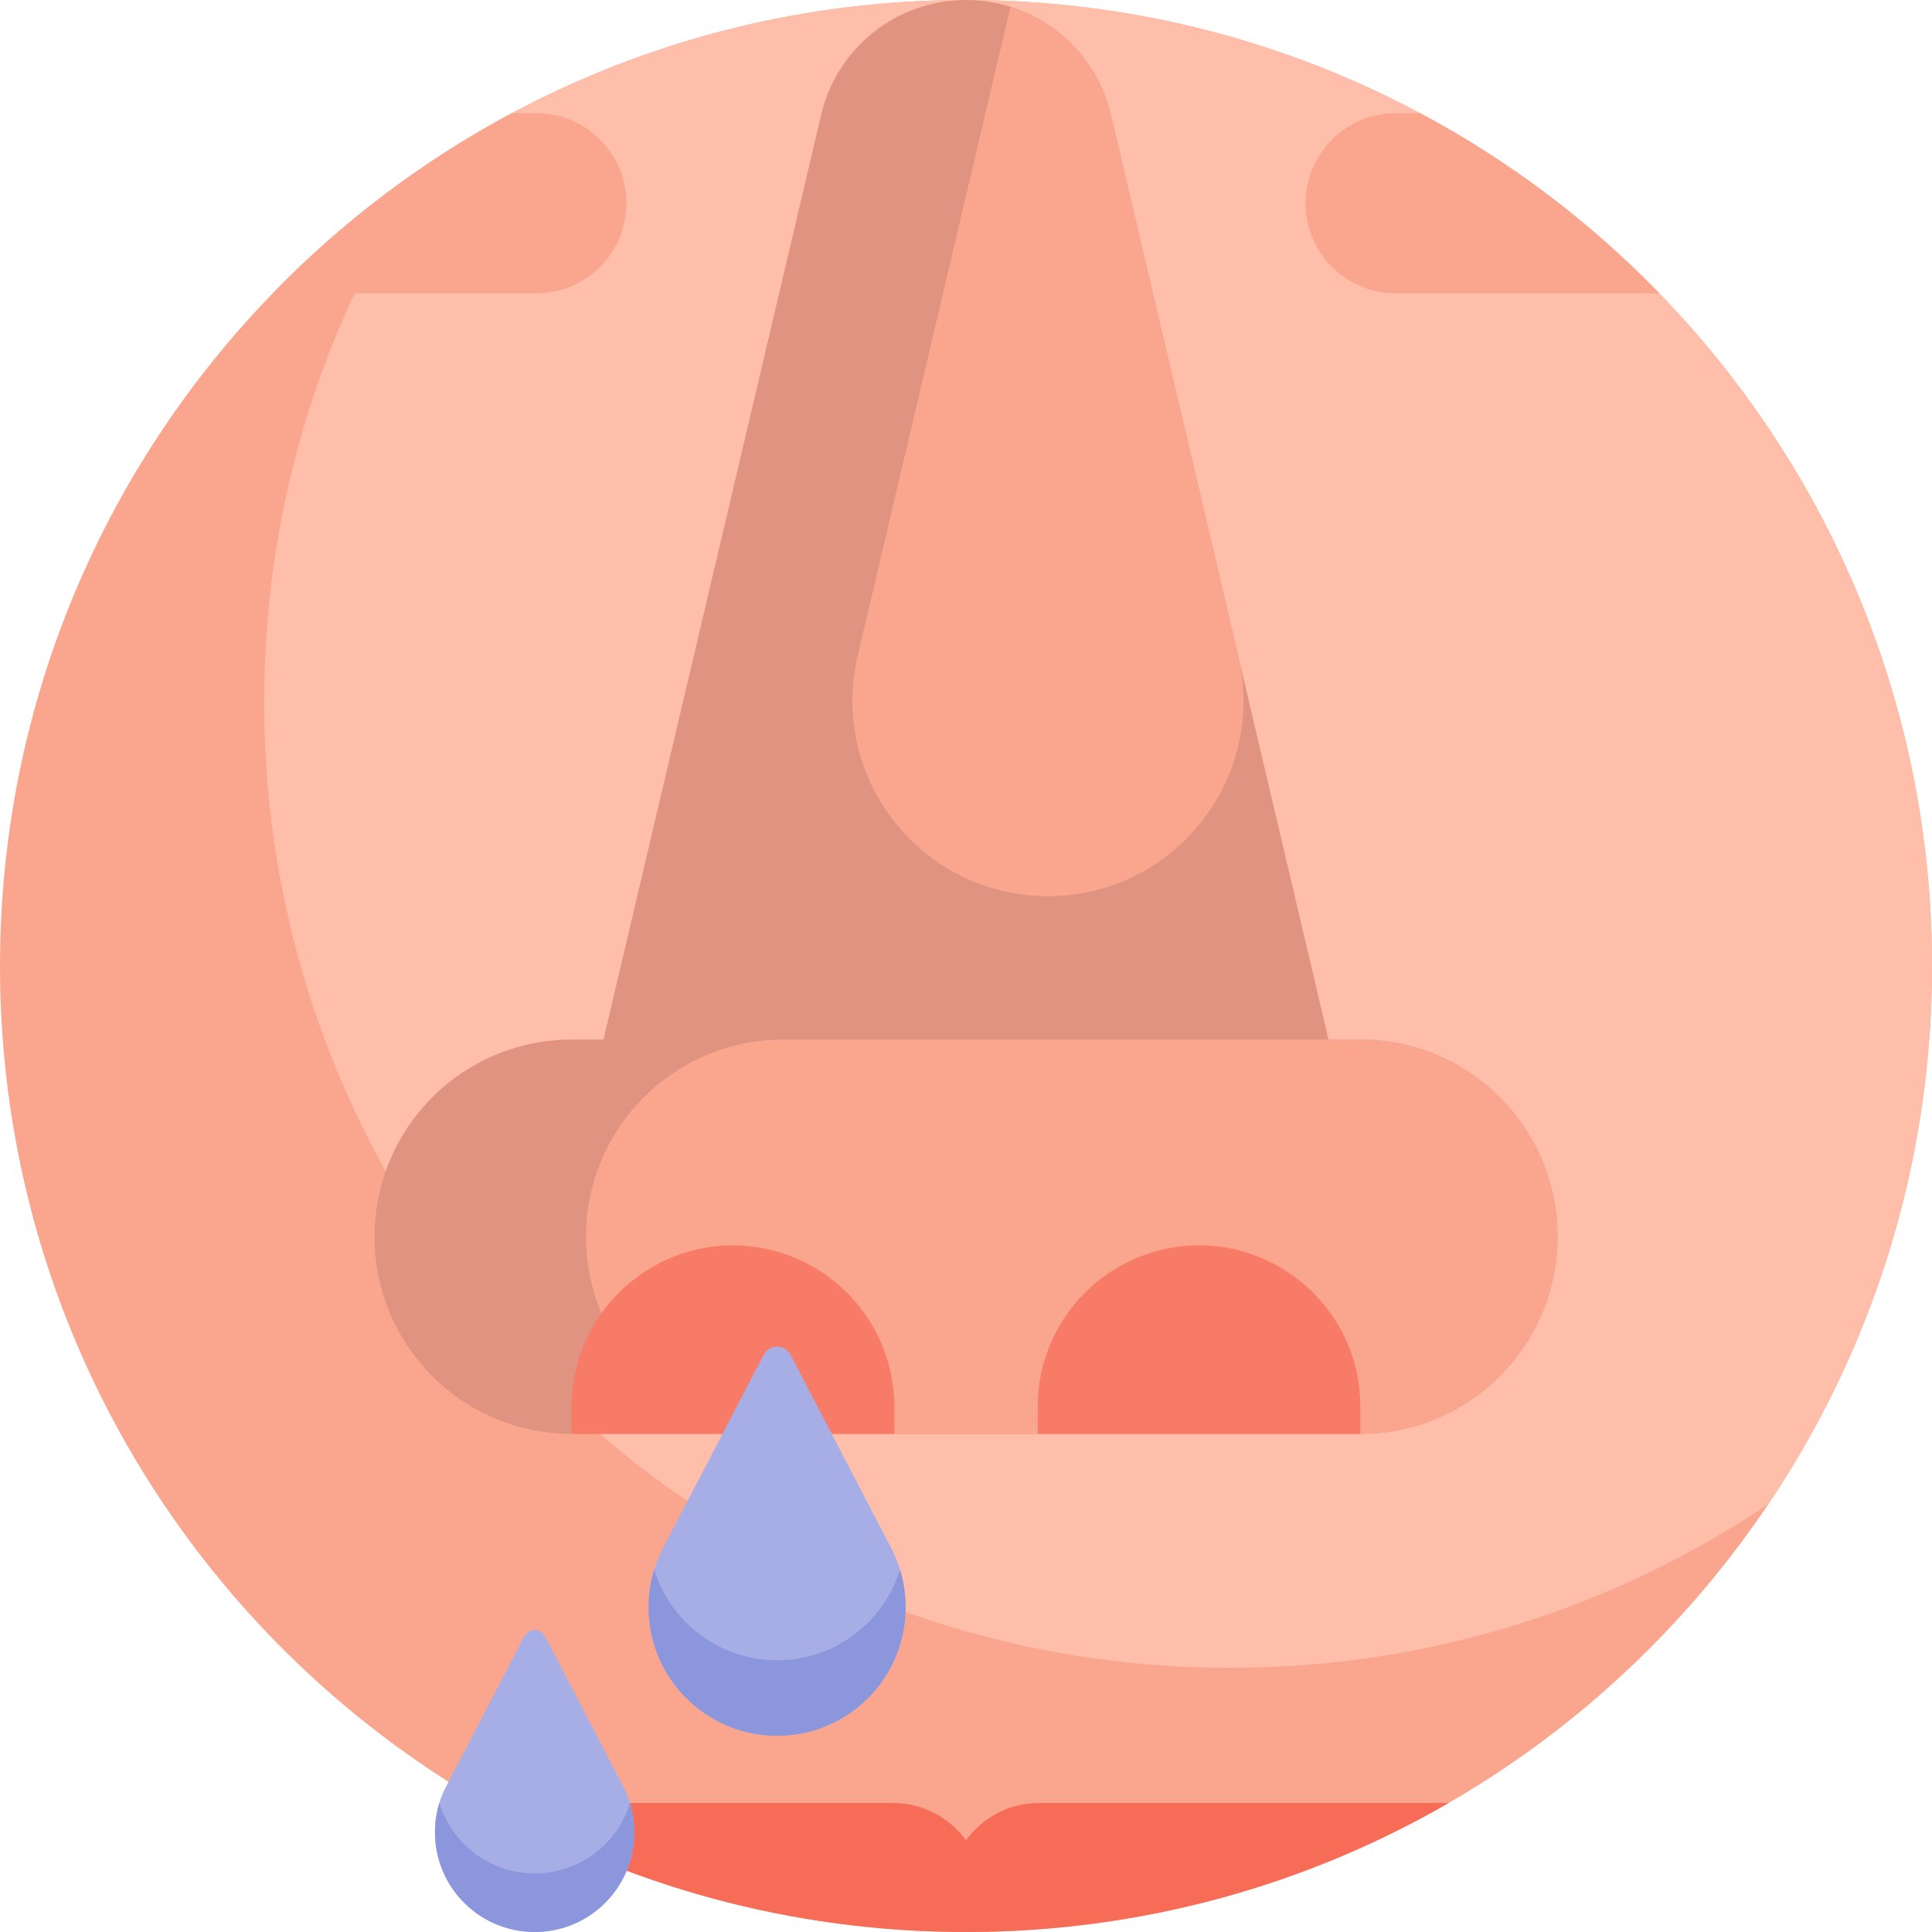<svg id="Capa_1" enable-background="new 0 0 512 512" height="512" viewBox="0 0 512 512" width="512" xmlns="http://www.w3.org/2000/svg"><g><path d="m512 256c0 141.385-114.615 256-256 256s-256-114.615-256-256 114.615-256 256-256 256 114.615 256 256z" fill="#faa68e"/><path d="m512 256c0 52.799-15.984 101.865-43.378 142.622-40.757 27.394-89.823 43.378-142.622 43.378-141.385 0-256-114.615-256-256 0-52.799 15.984-101.865 43.378-142.622 40.757-27.394 89.823-43.378 142.622-43.378 141.385 0 256 114.615 256 256z" fill="#ffbeaa"/><path d="m383.89 477.815c-37.629 21.743-81.307 34.185-127.89 34.185s-90.261-12.442-127.89-34.185h108.539c7.964 0 15.017 3.902 19.351 9.898 4.334-5.996 11.387-9.898 19.351-9.898z" fill="#f76c57"/><path d="m412.75 327.75c0 28.857-23.393 52.25-52.25 52.25h-209c-28.857 0-52.25-23.393-52.25-52.25 0-28.857 23.393-52.25 52.25-52.25h8.426l57.702-245.112c4.191-17.805 20.08-30.388 38.372-30.388 18.292 0 34.181 12.583 38.372 30.388l57.702 245.112h8.426c28.857 0 52.25 23.393 52.25 52.25z" fill="#e09380"/><path d="m346 53.862c0-13.179 10.683-23.862 23.862-23.862h6.495c23.56 12.573 44.923 28.722 63.365 47.723h-69.86c-13.179 0-23.862-10.683-23.862-23.861zm-180 0c0-13.179-10.683-23.862-23.862-23.862h-6.495c-23.56 12.573-44.923 28.722-63.365 47.723h69.86c13.179 0 23.862-10.683 23.862-23.861zm111.714 183.638c33.408 0 58.08-31.155 50.425-63.674l-33.767-143.438c-3.256-13.831-13.57-24.51-26.586-28.588l-40.497 172.027c-7.655 32.518 17.018 63.673 50.425 63.673zm82.786 38h-152.95c-28.857 0-52.25 23.393-52.25 52.25 0 28.857 23.393 52.25 52.25 52.25h152.95c28.857 0 52.25-23.393 52.25-52.25 0-28.857-23.393-52.25-52.25-52.25z" fill="#faa68e"/><path d="m237 372.812v7.188h-85.5v-7.188c0-29.179 28.587-49.783 56.269-40.556 17.456 5.819 29.231 22.155 29.231 40.556zm67.231-40.556c-17.456 5.819-29.231 22.155-29.231 40.556v7.188h85.5v-7.188c0-29.179-28.587-49.783-56.269-40.556z" fill="#f87b67"/><path d="m165.132 473.365c5.331 10.231 3.408 22.738-4.75 30.895-10.32 10.319-27.051 10.319-37.37 0-8.158-8.158-10.08-20.664-4.75-30.895l20.683-39.696c1.16-2.226 4.345-2.226 5.504 0zm71.013-63.163-26.658-51.165c-1.495-2.869-5.6-2.869-7.095 0l-26.658 51.165c-6.871 13.187-4.393 29.307 6.122 39.822 13.301 13.301 34.867 13.301 48.168 0 10.514-10.514 12.992-26.635 6.121-39.822z" fill="#a6aee5"/><path d="m166.959 477.815c2.837 9.225.43 19.439-6.576 26.445-10.32 10.32-27.051 10.32-37.37 0-7.006-7.006-9.413-17.22-6.576-26.445 1.237 4.033 3.448 7.801 6.576 10.928 10.32 10.32 27.051 10.32 37.37 0 3.128-3.127 5.339-6.895 6.576-10.928zm71.54-61.877c-1.595 5.199-4.445 10.054-8.476 14.086-13.301 13.301-34.867 13.301-48.168 0-4.032-4.032-6.882-8.887-8.476-14.086-3.657 11.891-.554 25.056 8.476 34.086 13.301 13.301 34.867 13.301 48.168 0 9.03-9.03 12.133-22.195 8.476-34.086z" fill="#8c96dd"/></g></svg>